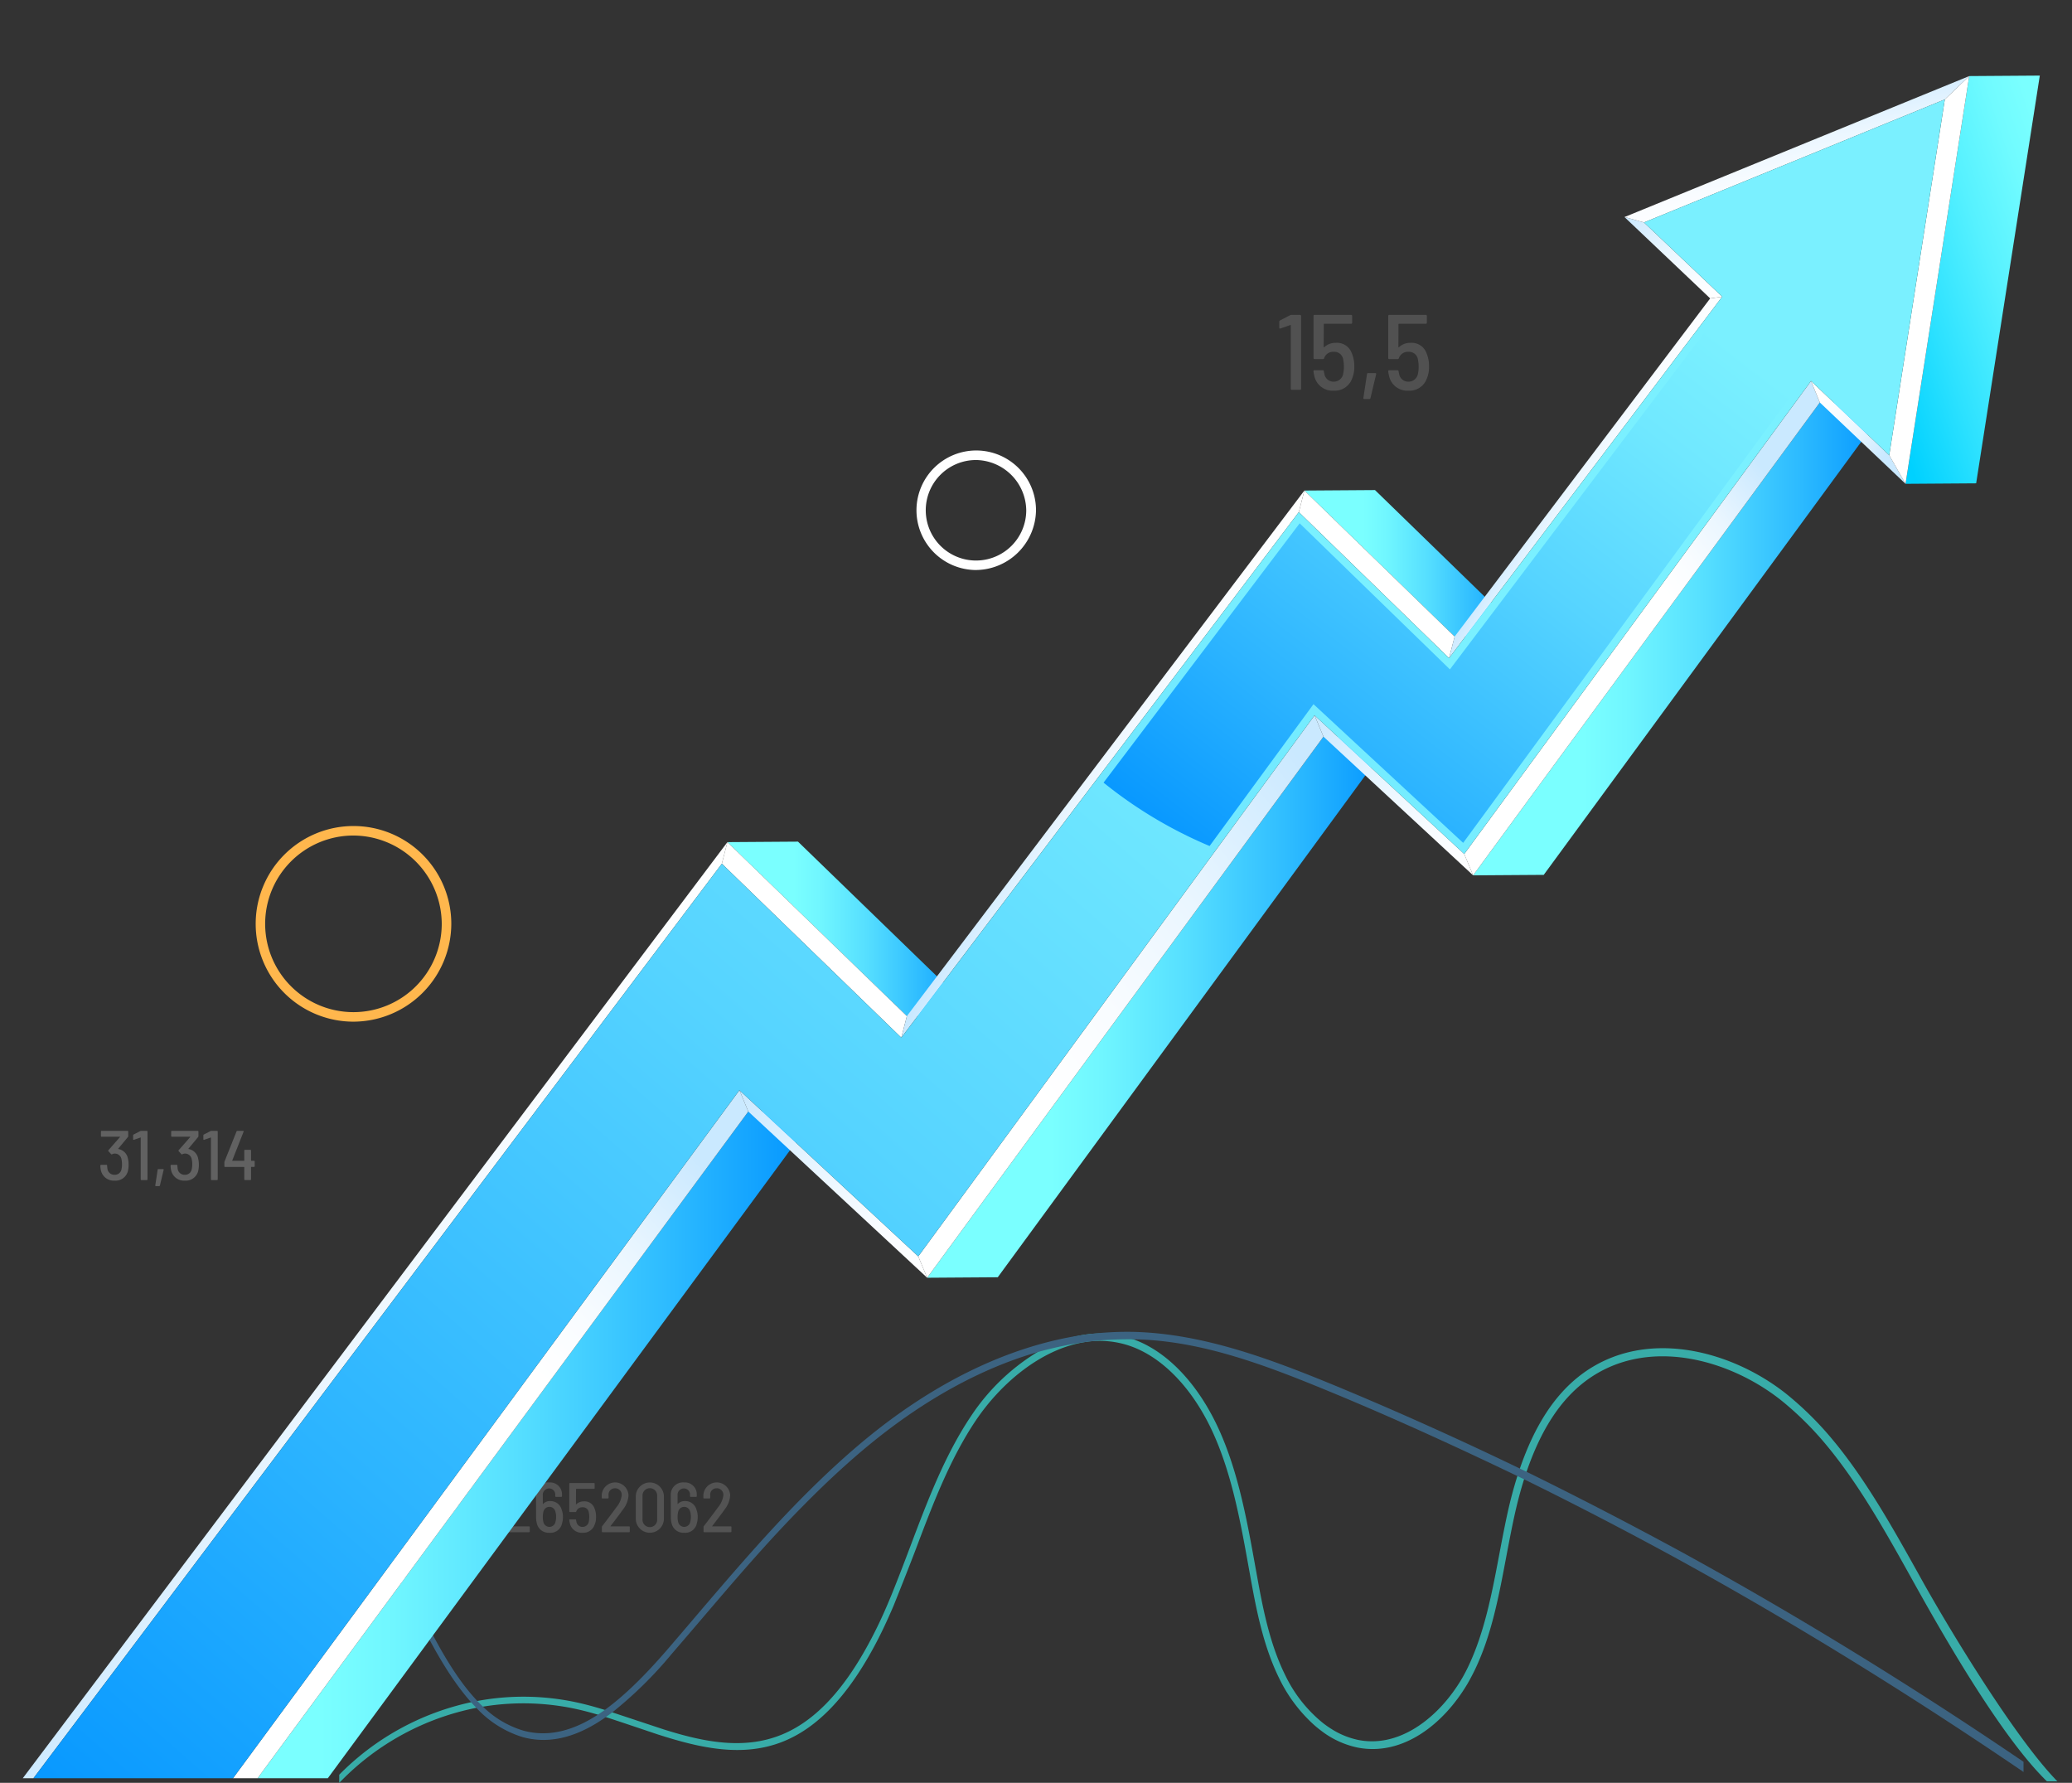 <svg xmlns="http://www.w3.org/2000/svg" xmlns:xlink="http://www.w3.org/1999/xlink" width="484.299" height="416.646" viewBox="0 0 484.299 416.646"><rect x="0" y="0" width="484.299" height="416.646" fill="#333333" stroke="none"/><defs><style>.a{fill:none;}.b{fill:#fff;}.c{fill:#ffb74d;}.d{mix-blend-mode:color-dodge;}.aa,.d,.e{isolation:isolate;}.f{fill:rgba(255,255,255,0.15);}.g{fill:rgba(255,255,255,0.23);}.h{fill:rgba(255,255,255,0.16);}.i{fill:#38aca8;}.j{fill:#3c6381;}.k{clip-path:url(#a);}.l{fill:url(#b);}.m{fill:url(#g);}.n{fill:url(#h);}.o{fill:url(#i);}.p{fill:url(#j);}.q{fill:url(#k);}.r{fill:url(#l);}.s{fill:url(#m);}.t{fill:url(#n);}.u{fill:url(#o);}.v{fill:url(#p);}.w{fill:url(#q);}.x{fill:url(#r);}.y{fill:url(#s);}.z{fill:url(#t);}.aa{mix-blend-mode:screen;fill:url(#u);}</style><clipPath id="a"><rect class="a" width="484.299" height="415.581"/></clipPath><linearGradient id="b" y1="0.5" x2="1" y2="0.5" gradientUnits="objectBoundingBox"><stop offset="0.266" stop-color="#7affff"/><stop offset="0.374" stop-color="#70f6ff"/><stop offset="0.555" stop-color="#56dfff"/><stop offset="0.786" stop-color="#2cbaff"/><stop offset="1" stop-color="#0092ff"/></linearGradient><linearGradient id="g" x1="0.048" y1="0.967" x2="0.923" y2="0.063" gradientUnits="objectBoundingBox"><stop offset="0" stop-color="#00d1ff"/><stop offset="0.292" stop-color="#2ce1ff"/><stop offset="0.606" stop-color="#56f1ff"/><stop offset="0.852" stop-color="#70fbff"/><stop offset="1" stop-color="#7affff"/></linearGradient><linearGradient id="h" x1="0.036" y1="-0.024" x2="1.01" y2="0.989" gradientUnits="objectBoundingBox"><stop offset="0" stop-color="#cae9ff"/><stop offset="0.079" stop-color="#d0ebff"/><stop offset="0.429" stop-color="#eaf6ff"/><stop offset="0.746" stop-color="#f9fcff"/><stop offset="1" stop-color="#fff"/></linearGradient><linearGradient id="i" x1="0.418" y1="0.438" x2="0.589" y2="0.567" xlink:href="#h"/><linearGradient id="j" x1="0.852" y1="0.03" x2="0.636" y2="0.319" xlink:href="#h"/><linearGradient id="k" x1="0" y1="0" x2="1" y2="1" xlink:href="#h"/><linearGradient id="l" x1="0.411" y1="0.434" x2="0.589" y2="0.566" xlink:href="#h"/><linearGradient id="m" x1="0.908" y1="0.043" x2="0.319" y2="0.702" xlink:href="#h"/><linearGradient id="n" x1="-0.002" y1="0.002" x2="1.002" y2="0.998" xlink:href="#h"/><linearGradient id="o" x1="0.4" y1="0.425" x2="0.581" y2="0.561" xlink:href="#h"/><linearGradient id="p" x1="0.046" y1="-0.056" x2="0.954" y2="1.035" xlink:href="#h"/><linearGradient id="q" x1="0.812" y1="0.15" x2="0.564" y2="0.429" xlink:href="#h"/><linearGradient id="r" x1="0.781" y1="0.728" x2="0.104" y2="0.179" xlink:href="#h"/><linearGradient id="s" x1="0.352" y1="0.133" x2="0.648" y2="0.83" xlink:href="#h"/><linearGradient id="t" x1="0.952" y1="0.006" x2="0.017" y2="1.003" gradientUnits="objectBoundingBox"><stop offset="0.266" stop-color="#7af0ff"/><stop offset="0.374" stop-color="#70e8ff"/><stop offset="0.555" stop-color="#56d4ff"/><stop offset="0.786" stop-color="#2cb4ff"/><stop offset="1" stop-color="#0092ff"/></linearGradient><linearGradient id="u" x1="0.99" y1="0.047" x2="0.092" y2="1.066" xlink:href="#t"/></defs><g transform="translate(-943.23 -160.355)"><g transform="translate(1156.74 265.639)"><path class="b" d="M489.909,203.873a13.969,13.969,0,1,1,14.32-13.964A14.161,14.161,0,0,1,489.909,203.873Zm0-25.7a11.744,11.744,0,1,0,12.039,11.74A11.907,11.907,0,0,0,489.909,178.168Z" transform="translate(-475.589 -175.944)"/></g><g transform="translate(1002.759 353.4)"><path class="c" d="M407.9,267.888a22.861,22.861,0,1,1,22.978-22.862A22.947,22.947,0,0,1,407.9,267.888Zm0-43.5a20.637,20.637,0,1,0,20.743,20.635A20.713,20.713,0,0,0,407.9,224.391Z" transform="translate(-384.922 -222.167)"/></g><g class="d" transform="translate(1242.233 233.943)"><g class="e" transform="translate(0 0)"><path class="f" d="M145.753,140.49h1.976a.237.237,0,0,1,.251.25v17.016a.237.237,0,0,1-.251.25h-1.9a.237.237,0,0,1-.251-.25V142.942a.084.084,0,0,0-.125-.075l-2.3.8c-.175.075-.276-.025-.276-.2v-1.376a.3.3,0,0,1,.176-.3l2.377-1.227A.779.779,0,0,1,145.753,140.49Z" transform="translate(-142.874 -140.49)"/><path class="f" d="M163.392,152.576a6.8,6.8,0,0,1-.525,2.828,4.291,4.291,0,0,1-4.28,2.8,4.359,4.359,0,0,1-4.553-3.529,6.223,6.223,0,0,1-.175-1,.206.206,0,0,1,.225-.251h1.927a.256.256,0,0,1,.276.251,3.216,3.216,0,0,0,.1.526,2.161,2.161,0,0,0,2.2,1.9,2.227,2.227,0,0,0,2.228-1.927,7.132,7.132,0,0,0,.149-1.577,7.808,7.808,0,0,0-.175-1.751,2.087,2.087,0,0,0-2.2-1.727,2.21,2.21,0,0,0-2.252,1.5.252.252,0,0,1-.275.2h-1.952a.236.236,0,0,1-.249-.25V140.74a.235.235,0,0,1,.249-.25h8.534a.236.236,0,0,1,.25.25v1.577a.236.236,0,0,1-.25.25h-6.281a.108.108,0,0,0-.1.1L156.236,148c0,.074.05.1.125.05a3.843,3.843,0,0,1,2.727-1.026,3.657,3.657,0,0,1,3.7,2.378A7.579,7.579,0,0,1,163.392,152.576Z" transform="translate(-145.851 -140.49)"/><path class="f" d="M169.857,164.947l.851-5.555c.025-.176.1-.225.249-.225h1.678c.175,0,.249.1.2.275L171.508,165a.272.272,0,0,1-.275.225h-1.151A.227.227,0,0,1,169.857,164.947Z" transform="translate(-150.188 -145.554)"/><path class="f" d="M187.355,152.576a6.8,6.8,0,0,1-.525,2.828,4.29,4.29,0,0,1-4.279,2.8A4.359,4.359,0,0,1,178,154.678a6.22,6.22,0,0,1-.175-1,.207.207,0,0,1,.225-.251h1.926a.256.256,0,0,1,.276.251,3.219,3.219,0,0,0,.1.526,2.161,2.161,0,0,0,2.2,1.9,2.227,2.227,0,0,0,2.227-1.927,7.089,7.089,0,0,0,.149-1.577,7.81,7.81,0,0,0-.175-1.751,2.087,2.087,0,0,0-2.2-1.727,2.21,2.21,0,0,0-2.253,1.5.252.252,0,0,1-.275.2h-1.952a.236.236,0,0,1-.249-.25V140.74a.235.235,0,0,1,.249-.25H186.6a.236.236,0,0,1,.25.25v1.577a.236.236,0,0,1-.25.25h-6.281a.108.108,0,0,0-.1.1L180.2,148c0,.074.05.1.125.05a3.843,3.843,0,0,1,2.727-1.026,3.657,3.657,0,0,1,3.7,2.378A7.579,7.579,0,0,1,187.355,152.576Z" transform="translate(-152.348 -140.49)"/></g></g><g class="e" transform="translate(966.691 424.641)"><g transform="translate(0 0)"><path class="g" d="M246.9,99.439a6.533,6.533,0,0,1-.148,1.4,2.989,2.989,0,0,1-3.137,2.3,3.091,3.091,0,0,1-3.188-2.382,5.176,5.176,0,0,1-.131-1.15.147.147,0,0,1,.164-.165h1.249a.147.147,0,0,1,.164.165c.017.263.05.59.083.821a1.624,1.624,0,0,0,1.66,1.347,1.578,1.578,0,0,0,1.609-1.249,4.9,4.9,0,0,0,.132-1.183,5.564,5.564,0,0,0-.148-1.331,1.58,1.58,0,0,0-1.611-1.2,1.114,1.114,0,0,0-.558.164.178.178,0,0,1-.23-.033l-.624-.689a.158.158,0,0,1,0-.23l2.695-3.072c.033-.05,0-.083-.05-.083H240.6a.155.155,0,0,1-.165-.164V91.668a.155.155,0,0,1,.165-.164h6.045a.155.155,0,0,1,.165.164v1.084a.3.3,0,0,1-.083.2l-2.25,2.711c-.033.049-.017.066.033.082a2.768,2.768,0,0,1,2.217,2.152A6.207,6.207,0,0,1,246.9,99.439Z" transform="translate(-240.301 -91.504)"/><path class="g" d="M249.388,91.5h1.3a.155.155,0,0,1,.165.164V102.84a.155.155,0,0,1-.165.164h-1.248a.155.155,0,0,1-.165-.164V93.113a.055.055,0,0,0-.082-.049l-1.512.526c-.115.049-.181-.017-.181-.132v-.9a.2.2,0,0,1,.115-.2l1.561-.805A.5.5,0,0,1,249.388,91.5Z" transform="translate(-239.842 -91.504)"/><path class="g" d="M252.365,103.7l.56-3.648c.016-.115.065-.148.164-.148h1.1c.115,0,.164.066.131.181l-.87,3.648a.179.179,0,0,1-.181.148h-.756A.149.149,0,0,1,252.365,103.7Z" transform="translate(-239.532 -90.968)"/><path class="g" d="M262.337,99.439a6.535,6.535,0,0,1-.148,1.4,2.991,2.991,0,0,1-3.138,2.3,3.09,3.09,0,0,1-3.187-2.382,5.179,5.179,0,0,1-.132-1.15.148.148,0,0,1,.165-.165h1.248a.148.148,0,0,1,.165.165c.016.263.049.59.082.821a1.624,1.624,0,0,0,1.659,1.347,1.577,1.577,0,0,0,1.609-1.249,4.848,4.848,0,0,0,.132-1.183,5.562,5.562,0,0,0-.148-1.331,1.578,1.578,0,0,0-1.611-1.2,1.115,1.115,0,0,0-.559.164.178.178,0,0,1-.23-.033l-.624-.689a.16.16,0,0,1,0-.23l2.695-3.072c.033-.05,0-.083-.049-.083h-4.239a.155.155,0,0,1-.164-.164V91.668a.155.155,0,0,1,.164-.164h6.046a.155.155,0,0,1,.164.164v1.084a.305.305,0,0,1-.082.2l-2.251,2.711c-.033.049-.016.066.033.082a2.769,2.769,0,0,1,2.218,2.152A6.256,6.256,0,0,1,262.337,99.439Z" transform="translate(-239.317 -91.504)"/><path class="g" d="M264.82,91.5h1.3a.155.155,0,0,1,.164.164V102.84a.155.155,0,0,1-.164.164h-1.249a.154.154,0,0,1-.164-.164V93.113a.056.056,0,0,0-.083-.049l-1.512.526c-.115.049-.18-.017-.18-.132v-.9a.2.2,0,0,1,.115-.2l1.561-.805A.5.5,0,0,1,264.82,91.5Z" transform="translate(-238.858 -91.504)"/><path class="g" d="M274.63,98.666v1.1a.155.155,0,0,1-.164.164h-.624a.071.071,0,0,0-.066.066v2.842a.155.155,0,0,1-.164.164h-1.249a.155.155,0,0,1-.165-.164V100a.07.07,0,0,0-.065-.066h-4.42a.155.155,0,0,1-.164-.164v-.9a.449.449,0,0,1,.033-.2l2.809-7.032a.171.171,0,0,1,.18-.131h1.348c.115,0,.164.082.115.2l-2.646,6.72a.056.056,0,0,0,.05.082h2.695a.07.07,0,0,0,.065-.066V96.1a.156.156,0,0,1,.165-.165h1.249a.156.156,0,0,1,.164.165v2.333a.071.071,0,0,0,.066.066h.624A.155.155,0,0,1,274.63,98.666Z" transform="translate(-238.563 -91.504)"/></g></g><g class="e" transform="translate(1048.717 506.79)"><g transform="translate(-0.001 0)"><path class="h" d="M114.765,373.566v-5.29a3.286,3.286,0,0,1,6.572,0v5.29a3.286,3.286,0,0,1-6.572,0Zm4.994.082V368.21a1.712,1.712,0,1,0-3.417,0v5.438a1.712,1.712,0,1,0,3.417,0Z" transform="translate(-114.765 -365.023)"/><path class="h" d="M122.4,377.359l.558-3.647c.017-.116.066-.148.165-.148h1.1c.116,0,.165.065.132.181l-.871,3.647a.178.178,0,0,1-.18.148h-.756A.148.148,0,0,1,122.4,377.359Z" transform="translate(-114.278 -364.478)"/><path class="h" d="M125.873,376.505v-1.051a.282.282,0,0,1,.066-.2c1.171-1.537,2.3-2.99,3.3-4.387a5.374,5.374,0,0,0,1.265-2.809,1.52,1.52,0,0,0-1.561-1.659,1.479,1.479,0,0,0-1.512,1.643v.574a.156.156,0,0,1-.164.165H126a.156.156,0,0,1-.165-.165v-.706a3.136,3.136,0,0,1,6.259.148,5.883,5.883,0,0,1-1.314,3.319c-.887,1.265-1.889,2.547-2.875,3.844-.033.049-.016.082.033.082h4.288a.155.155,0,0,1,.164.164v1.035a.155.155,0,0,1-.164.165h-6.194A.155.155,0,0,1,125.873,376.505Z" transform="translate(-114.059 -365.022)"/><path class="h" d="M139.67,373.106a4.985,4.985,0,0,1-.2,1.462,2.754,2.754,0,0,1-2.941,2.234,2.835,2.835,0,0,1-2.973-2.267,5.558,5.558,0,0,1-.164-1.38l-.017-5.208a2.84,2.84,0,0,1,3.105-2.907,2.774,2.774,0,0,1,2.974,2.858v.345a.156.156,0,0,1-.165.165h-1.249a.155.155,0,0,1-.164-.165v-.23a1.446,1.446,0,0,0-1.4-1.578,1.491,1.491,0,0,0-1.512,1.627v1.955c0,.049.033.082.083.033a2.092,2.092,0,0,1,1.609-.657,2.693,2.693,0,0,1,2.728,2.037A4.647,4.647,0,0,1,139.67,373.106Zm-1.594-.033a4.361,4.361,0,0,0-.2-1.331,1.43,1.43,0,0,0-2.743.049,4.978,4.978,0,0,0-.165,1.315,4.345,4.345,0,0,0,.132,1.166,1.441,1.441,0,0,0,2.825-.016A4.517,4.517,0,0,0,138.077,373.073Z" transform="translate(-113.578 -365.022)"/><path class="h" d="M146.944,373.1a4.471,4.471,0,0,1-.345,1.856,2.817,2.817,0,0,1-2.809,1.839,2.86,2.86,0,0,1-2.99-2.316,4.1,4.1,0,0,1-.115-.657.135.135,0,0,1,.148-.164H142.1a.168.168,0,0,1,.181.164,2.063,2.063,0,0,0,.066.345,1.417,1.417,0,0,0,1.446,1.249,1.461,1.461,0,0,0,1.462-1.265,4.654,4.654,0,0,0,.1-1.035,5.131,5.131,0,0,0-.115-1.15,1.37,1.37,0,0,0-1.446-1.134,1.45,1.45,0,0,0-1.479.986.167.167,0,0,1-.181.131h-1.282a.154.154,0,0,1-.164-.164v-6.456a.155.155,0,0,1,.164-.165h5.6a.156.156,0,0,1,.164.165v1.035a.155.155,0,0,1-.164.164h-4.124a.071.071,0,0,0-.066.066l-.016,3.5c0,.05.033.066.082.033a2.523,2.523,0,0,1,1.79-.673,2.4,2.4,0,0,1,2.432,1.561A4.975,4.975,0,0,1,146.944,373.1Z" transform="translate(-113.112 -365.014)"/><path class="h" d="M147.854,376.505v-1.051a.282.282,0,0,1,.066-.2c1.17-1.537,2.3-2.99,3.3-4.387a5.374,5.374,0,0,0,1.265-2.809,1.52,1.52,0,0,0-1.561-1.659,1.479,1.479,0,0,0-1.512,1.643v.574a.155.155,0,0,1-.164.165h-1.265a.156.156,0,0,1-.165-.165v-.706a3.136,3.136,0,0,1,6.259.148,5.883,5.883,0,0,1-1.314,3.319c-.887,1.265-1.889,2.547-2.875,3.844-.033.049-.016.082.033.082h4.288a.155.155,0,0,1,.164.164v1.035a.155.155,0,0,1-.164.165h-6.193A.156.156,0,0,1,147.854,376.505Z" transform="translate(-112.657 -365.022)"/><path class="h" d="M155.3,373.566v-5.29a3.286,3.286,0,0,1,6.571,0v5.29a3.286,3.286,0,0,1-6.571,0Zm4.994.082V368.21a1.713,1.713,0,1,0-3.418,0v5.438a1.713,1.713,0,1,0,3.418,0Z" transform="translate(-112.18 -365.023)"/><path class="h" d="M169.282,373.106a5.021,5.021,0,0,1-.2,1.462,2.755,2.755,0,0,1-2.941,2.234,2.835,2.835,0,0,1-2.973-2.267,5.508,5.508,0,0,1-.164-1.38l-.017-5.208a2.84,2.84,0,0,1,3.105-2.907,2.773,2.773,0,0,1,2.973,2.858v.345a.155.155,0,0,1-.164.165h-1.249a.155.155,0,0,1-.164-.165v-.23a1.446,1.446,0,0,0-1.4-1.578,1.491,1.491,0,0,0-1.512,1.627v1.955c0,.049.033.082.082.033a2.1,2.1,0,0,1,1.611-.657A2.693,2.693,0,0,1,169,371.429,4.671,4.671,0,0,1,169.282,373.106Zm-1.594-.033a4.361,4.361,0,0,0-.2-1.331,1.43,1.43,0,0,0-2.743.049,4.934,4.934,0,0,0-.165,1.315,4.345,4.345,0,0,0,.132,1.166,1.441,1.441,0,0,0,2.825-.016A4.517,4.517,0,0,0,167.689,373.073Z" transform="translate(-111.689 -365.022)"/><path class="h" d="M170.19,376.505v-1.051a.282.282,0,0,1,.066-.2c1.171-1.537,2.3-2.99,3.3-4.387a5.377,5.377,0,0,0,1.266-2.809,1.52,1.52,0,0,0-1.562-1.659,1.478,1.478,0,0,0-1.511,1.643v.574a.156.156,0,0,1-.165.165h-1.265a.155.155,0,0,1-.164-.165v-.706a3.136,3.136,0,0,1,6.259.148,5.878,5.878,0,0,1-1.315,3.319c-.887,1.265-1.889,2.547-2.875,3.844-.032.049-.016.082.033.082h4.288a.156.156,0,0,1,.165.164v1.035a.156.156,0,0,1-.165.165h-6.193A.156.156,0,0,1,170.19,376.505Z" transform="translate(-111.232 -365.022)"/></g></g><g transform="translate(1022.518 471.598)"><g class="d" transform="translate(0 0.39)"><path class="i" d="M0,266.518c.262-.262.488-.488.51-.5a60.763,60.763,0,0,1,31.533-17.022c.516-.1,1.033-.19,1.557-.276a58.131,58.131,0,0,1,23.389.927c1.146.283,2.3.606,3.474.948.615.18,1.23.371,1.847.566,2.281.72,11.681,3.9,12.239,4.082,9.753,3.122,19.788,5.469,29.361,1.564,7.853-3.205,14.749-10.4,20.984-21.869.247-.453.491-.919.736-1.387,1.334-2.541,2.6-5.3,3.87-8.242.189-.439,3.757-9.388,5.235-13.294,3.891-10.308,7.945-21.048,13.987-30.069,5.943-8.872,15.35-16.733,25.392-18.4.531-.088,1.068-.164,1.606-.212a21.808,21.808,0,0,1,8.709.955c8.016,2.6,15.381,10.315,20.149,21.2,4.224,9.643,6.176,20.546,8.072,31.115l.149.814c1.415,7.874,3.021,16.8,6.912,24.7a35.427,35.427,0,0,0,8.094,10.832q.895.793,1.818,1.479a20.922,20.922,0,0,0,8.348,3.842c10.613,2.108,20.132-5.48,25.668-14.773.515-.864.972-1.749,1.429-2.632.082-.158.157-.311.233-.467,4.058-8.269,5.78-17.722,7.506-26.863.58-3.056,1.16-6.113,1.818-9.141.686-3.141,1.448-6.073,2.314-8.8.188-.595.383-1.181.58-1.755,3.332-9.725,7.832-16.7,13.718-21.147,14.157-10.683,33.663-5.264,45.9,4.521a74.678,74.678,0,0,1,10.549,10.478q.614.734,1.21,1.486c6.99,8.8,12.72,19,18.331,29.078l1.3,2.335c6.969,12.48,20.147,35.416,30.624,45.582H401.6c-9.615-9.771-24.8-34.744-31.4-46.545l-1.3-2.335c-5.653-10.131-11.417-20.39-18.48-29.29q-.6-.751-1.21-1.486a76.71,76.71,0,0,0-10.931-10.853c-12.77-10.181-33.16-15.749-48.024-4.507-6.162,4.662-10.848,11.885-14.3,21.925-.2.573-.39,1.16-.58,1.754-.9,2.829-1.7,5.865-2.405,9.12-.658,3.043-1.245,6.12-1.825,9.184-1.7,9.013-3.453,18.3-7.33,26.368q-.6,1.252-1.309,2.483c-.533.929-1.124,1.84-1.747,2.731-5.295,7.573-13.64,13.562-22.576,11.779a18.824,18.824,0,0,1-6.254-2.554,23.736,23.736,0,0,1-2.016-1.415,32.346,32.346,0,0,1-8.837-11.249c-3.778-7.641-5.356-16.442-6.75-24.189l-.149-.814c-1.924-10.7-3.905-21.727-8.228-31.589-4.811-10.973-12.181-18.905-20.312-21.812-.261-.093-.523-.184-.785-.269a22.576,22.576,0,0,0-9.226-.991c-.552.055-1.1.127-1.649.213a30.929,30.929,0,0,0-10.846,4.061,49.5,49.5,0,0,0-15.508,15c-6.148,9.19-10.23,20.015-14.15,30.408-1.422,3.771-2.9,7.641-4.422,11.383-.071.177-.494,1.183-.629,1.507q-1.971,4.7-4.082,8.695c-.246.467-.5.934-.743,1.387-6.006,11.015-12.65,17.913-20.156,20.984-8.893,3.643-18.339,1.7-27.571-1.21-.537-.17-13.209-4.385-13.8-4.564-1.65-.5-3.29-.976-4.91-1.372a58.771,58.771,0,0,0-24.889-.715c-.488.091-.976.189-1.457.29A61.467,61.467,0,0,0,0,264.629Z" transform="translate(0.001 -161.506)"/></g><g class="d" transform="translate(0 0)"><path class="j" d="M0,189.19l17.023,35.375c3.87,8.044,8.3,16.552,13.8,22.718.4.445.807.884,1.224,1.308a24.5,24.5,0,0,0,10.825,6.842c6.785,1.868,13.323-.375,19.442-4.676.51-.359,1.027-.734,1.535-1.118a94.145,94.145,0,0,0,13.846-13.626q3.215-3.725,6.446-7.513c7.712-9.028,15.662-18.418,24.281-27.111.345-.348.687-.7,1.033-1.047,4.546-4.552,9.247-8.942,14.164-13,12.862-10.613,26.241-18.015,39.52-21.855a88.165,88.165,0,0,1,10.98-2.349c.532-.083,1.069-.156,1.606-.212a83.161,83.161,0,0,1,9.685-.46c.078,0,.156.006.233.007,16.086.213,31.766,6.389,46.758,12.586,14.2,5.88,28.493,12.416,42.98,19.371.522.251,1.047.5,1.564.757q17.465,8.58,35.155,18.225c.615.334,1.224.672,1.84,1.012q39.552,21.8,79.741,49.164v-2.377c-26.135-17.765-52.212-33.758-78.008-47.975-.616-.34-1.225-.678-1.839-1.012q-18.28-9.938-36.309-18.791c-.525-.259-1.048-.508-1.563-.757Q254.249,182.2,232.961,173.37c-15.19-6.261-31.1-12.282-47.5-12.643a74.426,74.426,0,0,0-9.834.488c-.551.061-1.1.131-1.649.213-17.049,2.509-34.539,10.832-51.123,24.542-5.009,4.139-9.788,8.621-14.4,13.259-.346.347-.693.7-1.033,1.047C98.871,209,90.926,218.31,83.249,227.309q-3.215,3.779-6.424,7.514c-4.578,5.306-9.554,10.494-14.751,14.256-.533.386-1.074.759-1.613,1.111-5.539,3.61-11.391,5.377-17.4,3.736a22.573,22.573,0,0,1-9.459-5.61c-.452-.425-.89-.865-1.323-1.323-5.624-5.949-10.145-14.588-14.3-23.213L0,186.452Z" transform="translate(0.001 -160.713)"/></g></g><g transform="translate(943.23 160.355)"><g class="k" transform="translate(0 0)"><g transform="translate(0.001 17.665)"><g transform="translate(0)"><g transform="translate(32.382)"><path class="l" d="M399.41,250.036,256.894,443.65l16.5-.114L415.912,249.922Z" transform="translate(-256.894 -7.939)"/><path class="l" d="M401.974,212.469,387,197.958l-16.5.114,41.95,40.661,16.5-.114Z" transform="translate(-232.864 -18.93)"/><path class="l" d="M501.672,177.727,409.04,304.18l16.5-.114,92.632-126.453Z" transform="translate(-224.713 -23.233)"/><path class="l" d="M511.954,143.391l-13.634-13.252-16.5.114,35.114,34.129,16.5-.114Z" transform="translate(-209.319 -33.275)"/><path class="l" d="M595.407,113.262,514.373,223.775l16.5-.113,81.033-110.514Z" transform="translate(-202.434 -36.869)"/><path class="m" d="M597.8,145.591,612.679,50.3l16.5-.114L614.3,145.477Z" transform="translate(-184.788 -50.186)"/></g><g transform="translate(0 0.114)"><path class="n" d="M230.166,384.532l2.8-.406L260.5,410.25l2.052,5.014Z" transform="translate(-230.166 20.333)"/><path class="o" d="M387.258,215.224,230.166,423.89l2.8-.406,165.92-220.392,1.3-5.04Z" transform="translate(-230.166 -19.024)"/><path class="p" d="M397.7,245.9,255.2,439.486l2.052,5.014L399.768,250.887Z" transform="translate(-224.87 -8.903)"/><path class="b" d="M385.7,212.563l-14.97-14.511-1.3,5.04,41.945,40.655,1.3-5.033Z" transform="translate(-200.709 -19.024)"/><path class="q" d="M414.622,284.745l-41.8-38.844,2.073,4.985,41.811,38.85Z" transform="translate(-199.993 -8.903)"/><path class="r" d="M486.415,145.9l-81.06,107.155-1.3,5.033,92.91-122.821,1.3-5.037Z" transform="translate(-193.386 -33.369)"/><path class="s" d="M499.953,173.591,407.324,300.04l2.079,4.991,92.632-126.454Z" transform="translate(-192.694 -24.198)"/><path class="b" d="M495.681,143.485l-13.634-13.252-1.3,5.037,35.115,34.13,1.3-5.038Z" transform="translate(-177.165 -33.369)"/><path class="t" d="M518.763,206l-34.982-32.413,2.082,4.986,34.98,32.413Z" transform="translate(-176.522 -24.198)"/><path class="u" d="M570.762,93.236l2.809-.4-63.843,84.476,1.3-5.038Z" transform="translate(-171.034 -41.279)"/><path class="v" d="M543.571,77.474l4.557,1.259,18.284,17.353-2.809.4Z" transform="translate(-163.875 -44.529)"/><path class="w" d="M593.713,109.1,512.656,219.646l2.08,4.985L595.77,114.118Z" transform="translate(-170.415 -37.839)"/><path class="x" d="M581.619,114.118l-2.057-5.018,18.284,17.351,3.807,6.679Z" transform="translate(-156.263 -37.839)"/><path class="b" d="M598.46,145.571l-3.807-6.679,12.989-83.158,5.7-5.454Z" transform="translate(-153.071 -50.28)"/><path class="y" d="M624.149,50.28l-5.7,5.454-70.318,28.75-4.557-1.259Z" transform="translate(-163.875 -50.28)"/></g><path class="z" d="M613.929,83.532l18.284,17.353L568.37,185.361l-35.115-34.13-92.91,122.821L398.4,233.4,232.48,453.788l27.527,26.123L402.5,286.326l41.8,38.844,92.629-126.448,34.982,32.413,81.057-110.546,18.284,17.351,12.989-83.158Z" transform="translate(-229.676 -49.214)"/><path class="aa" d="M467.857,228.779a102.823,102.823,0,0,1-24.786-14.813l45.84-60.6L524.027,187.5,590,100.208l-17.46-16.57,64.969-26.561-12,76.83L608.2,117.478,527.125,228.044l-34.984-32.413Z" transform="translate(-185.133 -48.729)"/></g></g></g></g></g></svg>